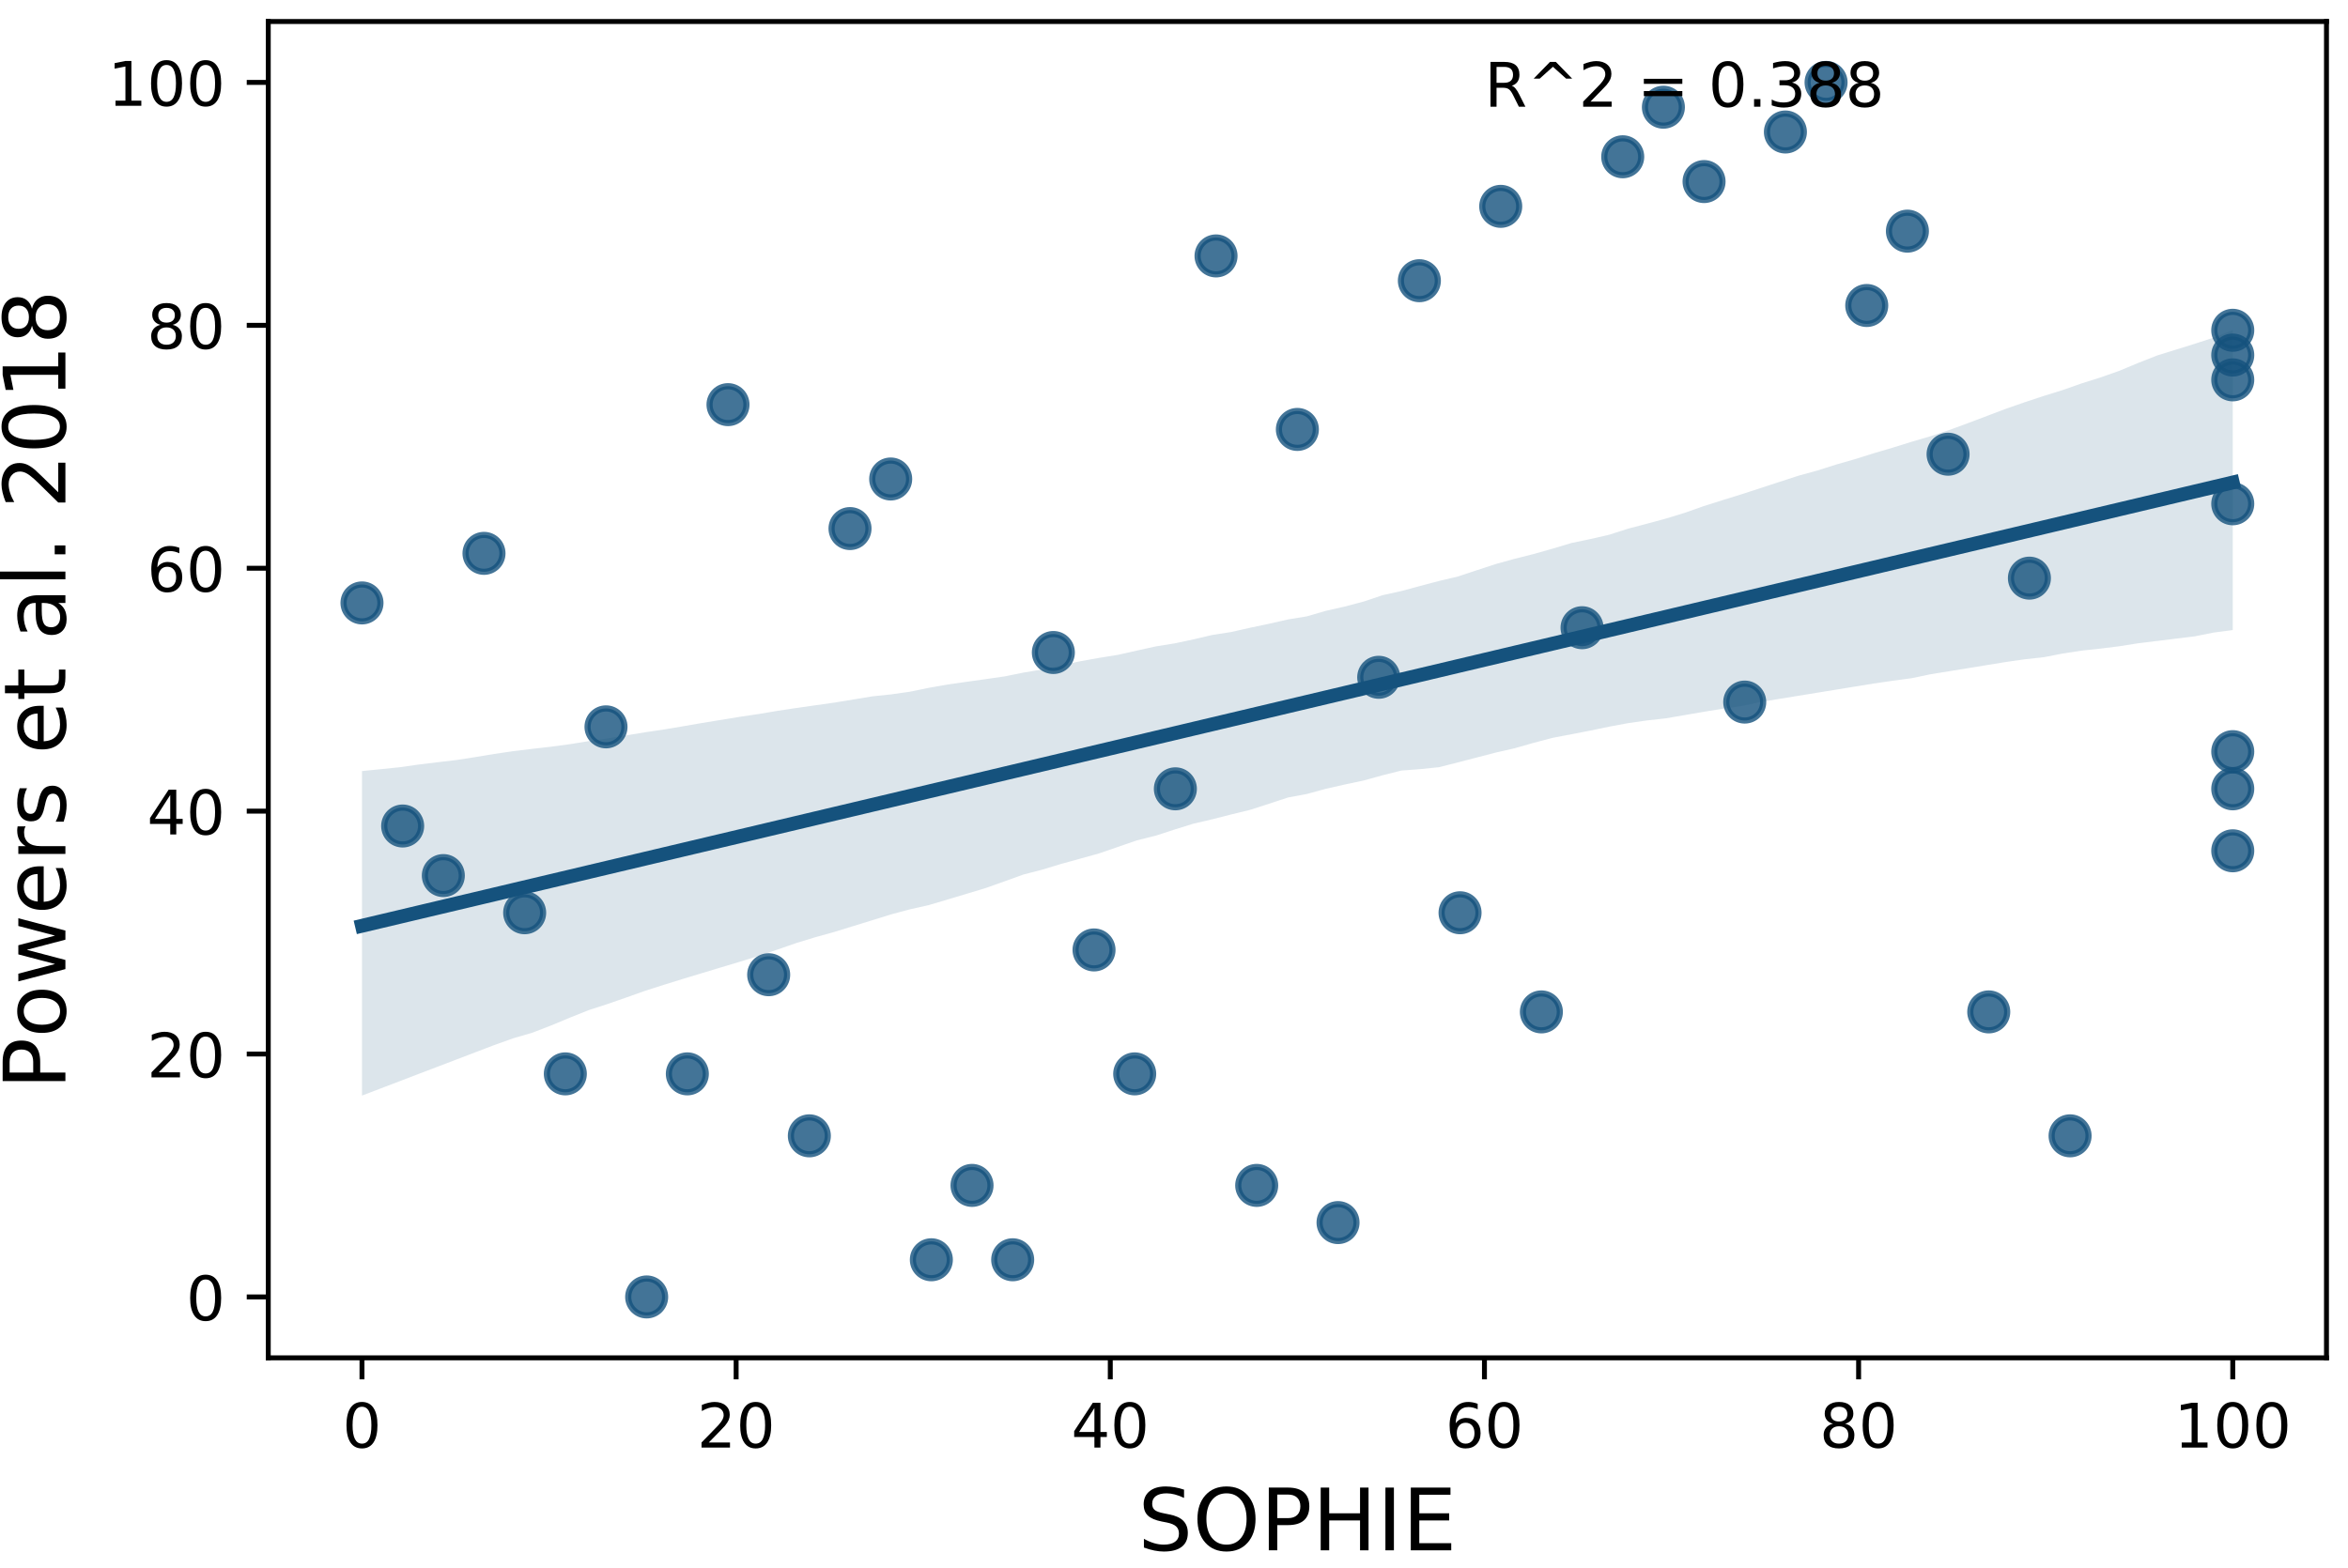 <?xml version="1.0" encoding="utf-8" standalone="no"?>
<!DOCTYPE svg PUBLIC "-//W3C//DTD SVG 1.1//EN"
  "http://www.w3.org/Graphics/SVG/1.1/DTD/svg11.dtd">
<!-- Created with matplotlib (https://matplotlib.org/) -->
<svg height="255.167pt" version="1.1" viewBox="0 0 381.937 255.167" width="381.937pt" xmlns="http://www.w3.org/2000/svg" xmlns:xlink="http://www.w3.org/1999/xlink">
 <defs>
  <style type="text/css">
*{stroke-linecap:butt;stroke-linejoin:round;}
  </style>
 </defs>
 <g id="figure_1">
  <g id="patch_1">
   <path d="M 0 255.167
L 381.937 255.167
L 381.937 0
L 0 0
z
" style="fill:none;"/>
  </g>
  <g id="axes_1">
   <g id="patch_2">
    <path d="M 43.637 220.94
L 378.437 220.94
L 378.437 3.5
L 43.637 3.5
z
" style="fill:none;"/>
   </g>
   <g id="PathCollection_1">
    <defs>
     <path d="M 0 3
C 0.796 3 1.559 2.684 2.121 2.121
C 2.684 1.559 3 0.796 3 0
C 3 -0.796 2.684 -1.559 2.121 -2.121
C 1.559 -2.684 0.796 -3 0 -3
C -0.796 -3 -1.559 -2.684 -2.121 -2.121
C -2.684 -1.559 -3 -0.796 -3 0
C -3 0.796 -2.684 1.559 -2.121 2.121
C -1.559 2.684 -0.796 3 0 3
z
" id="mea4dc1252c" style="stroke:#15527d;stroke-opacity:0.8;"/>
    </defs>
    <g clip-path="url(#p8b0ff0baf2)">
     <use style="fill:#15527d;fill-opacity:0.8;stroke:#15527d;stroke-opacity:0.8;" x="217.652" xlink:href="#mea4dc1252c" y="198.93"/>
     <use style="fill:#15527d;fill-opacity:0.8;stroke:#15527d;stroke-opacity:0.8;" x="118.421" xlink:href="#mea4dc1252c" y="65.84"/>
     <use style="fill:#15527d;fill-opacity:0.8;stroke:#15527d;stroke-opacity:0.8;" x="105.19" xlink:href="#mea4dc1252c" y="211.029"/>
     <use style="fill:#15527d;fill-opacity:0.8;stroke:#15527d;stroke-opacity:0.8;" x="363.191" xlink:href="#mea4dc1252c" y="128.352"/>
     <use style="fill:#15527d;fill-opacity:0.8;stroke:#15527d;stroke-opacity:0.8;" x="151.498" xlink:href="#mea4dc1252c" y="204.98"/>
     <use style="fill:#15527d;fill-opacity:0.8;stroke:#15527d;stroke-opacity:0.8;" x="330.114" xlink:href="#mea4dc1252c" y="94.071"/>
     <use style="fill:#15527d;fill-opacity:0.8;stroke:#15527d;stroke-opacity:0.8;" x="65.498" xlink:href="#mea4dc1252c" y="134.402"/>
     <use style="fill:#15527d;fill-opacity:0.8;stroke:#15527d;stroke-opacity:0.8;" x="363.191" xlink:href="#mea4dc1252c" y="61.807"/>
     <use style="fill:#15527d;fill-opacity:0.8;stroke:#15527d;stroke-opacity:0.8;" x="111.806" xlink:href="#mea4dc1252c" y="174.732"/>
     <use style="fill:#15527d;fill-opacity:0.8;stroke:#15527d;stroke-opacity:0.8;" x="85.344" xlink:href="#mea4dc1252c" y="148.517"/>
     <use style="fill:#15527d;fill-opacity:0.8;stroke:#15527d;stroke-opacity:0.8;" x="257.345" xlink:href="#mea4dc1252c" y="102.137"/>
     <use style="fill:#15527d;fill-opacity:0.8;stroke:#15527d;stroke-opacity:0.8;" x="316.884" xlink:href="#mea4dc1252c" y="73.906"/>
     <use style="fill:#15527d;fill-opacity:0.8;stroke:#15527d;stroke-opacity:0.8;" x="197.806" xlink:href="#mea4dc1252c" y="41.642"/>
     <use style="fill:#15527d;fill-opacity:0.8;stroke:#15527d;stroke-opacity:0.8;" x="171.344" xlink:href="#mea4dc1252c" y="106.17"/>
     <use style="fill:#15527d;fill-opacity:0.8;stroke:#15527d;stroke-opacity:0.8;" x="98.575" xlink:href="#mea4dc1252c" y="118.27"/>
     <use style="fill:#15527d;fill-opacity:0.8;stroke:#15527d;stroke-opacity:0.8;" x="270.576" xlink:href="#mea4dc1252c" y="17.444"/>
     <use style="fill:#15527d;fill-opacity:0.8;stroke:#15527d;stroke-opacity:0.8;" x="125.036" xlink:href="#mea4dc1252c" y="158.6"/>
     <use style="fill:#15527d;fill-opacity:0.8;stroke:#15527d;stroke-opacity:0.8;" x="363.191" xlink:href="#mea4dc1252c" y="81.972"/>
     <use style="fill:#15527d;fill-opacity:0.8;stroke:#15527d;stroke-opacity:0.8;" x="363.191" xlink:href="#mea4dc1252c" y="53.741"/>
     <use style="fill:#15527d;fill-opacity:0.8;stroke:#15527d;stroke-opacity:0.8;" x="277.191" xlink:href="#mea4dc1252c" y="29.543"/>
     <use style="fill:#15527d;fill-opacity:0.8;stroke:#15527d;stroke-opacity:0.8;" x="237.499" xlink:href="#mea4dc1252c" y="148.517"/>
     <use style="fill:#15527d;fill-opacity:0.8;stroke:#15527d;stroke-opacity:0.8;" x="224.268" xlink:href="#mea4dc1252c" y="110.203"/>
     <use style="fill:#15527d;fill-opacity:0.8;stroke:#15527d;stroke-opacity:0.8;" x="336.73" xlink:href="#mea4dc1252c" y="184.814"/>
     <use style="fill:#15527d;fill-opacity:0.8;stroke:#15527d;stroke-opacity:0.8;" x="297.037" xlink:href="#mea4dc1252c" y="13.411"/>
     <use style="fill:#15527d;fill-opacity:0.8;stroke:#15527d;stroke-opacity:0.8;" x="303.653" xlink:href="#mea4dc1252c" y="49.708"/>
     <use style="fill:#15527d;fill-opacity:0.8;stroke:#15527d;stroke-opacity:0.8;" x="290.422" xlink:href="#mea4dc1252c" y="21.477"/>
     <use style="fill:#15527d;fill-opacity:0.8;stroke:#15527d;stroke-opacity:0.8;" x="323.499" xlink:href="#mea4dc1252c" y="164.649"/>
     <use style="fill:#15527d;fill-opacity:0.8;stroke:#15527d;stroke-opacity:0.8;" x="263.96" xlink:href="#mea4dc1252c" y="25.51"/>
     <use style="fill:#15527d;fill-opacity:0.8;stroke:#15527d;stroke-opacity:0.8;" x="310.268" xlink:href="#mea4dc1252c" y="37.609"/>
     <use style="fill:#15527d;fill-opacity:0.8;stroke:#15527d;stroke-opacity:0.8;" x="91.959" xlink:href="#mea4dc1252c" y="174.732"/>
     <use style="fill:#15527d;fill-opacity:0.8;stroke:#15527d;stroke-opacity:0.8;" x="138.267" xlink:href="#mea4dc1252c" y="86.005"/>
     <use style="fill:#15527d;fill-opacity:0.8;stroke:#15527d;stroke-opacity:0.8;" x="78.729" xlink:href="#mea4dc1252c" y="90.038"/>
     <use style="fill:#15527d;fill-opacity:0.8;stroke:#15527d;stroke-opacity:0.8;" x="191.191" xlink:href="#mea4dc1252c" y="128.352"/>
     <use style="fill:#15527d;fill-opacity:0.8;stroke:#15527d;stroke-opacity:0.8;" x="72.113" xlink:href="#mea4dc1252c" y="142.468"/>
     <use style="fill:#15527d;fill-opacity:0.8;stroke:#15527d;stroke-opacity:0.8;" x="230.883" xlink:href="#mea4dc1252c" y="45.675"/>
     <use style="fill:#15527d;fill-opacity:0.8;stroke:#15527d;stroke-opacity:0.8;" x="283.806" xlink:href="#mea4dc1252c" y="114.237"/>
     <use style="fill:#15527d;fill-opacity:0.8;stroke:#15527d;stroke-opacity:0.8;" x="164.729" xlink:href="#mea4dc1252c" y="204.98"/>
     <use style="fill:#15527d;fill-opacity:0.8;stroke:#15527d;stroke-opacity:0.8;" x="131.652" xlink:href="#mea4dc1252c" y="184.814"/>
     <use style="fill:#15527d;fill-opacity:0.8;stroke:#15527d;stroke-opacity:0.8;" x="177.96" xlink:href="#mea4dc1252c" y="154.567"/>
     <use style="fill:#15527d;fill-opacity:0.8;stroke:#15527d;stroke-opacity:0.8;" x="184.575" xlink:href="#mea4dc1252c" y="174.732"/>
     <use style="fill:#15527d;fill-opacity:0.8;stroke:#15527d;stroke-opacity:0.8;" x="363.191" xlink:href="#mea4dc1252c" y="122.303"/>
     <use style="fill:#15527d;fill-opacity:0.8;stroke:#15527d;stroke-opacity:0.8;" x="363.191" xlink:href="#mea4dc1252c" y="57.774"/>
     <use style="fill:#15527d;fill-opacity:0.8;stroke:#15527d;stroke-opacity:0.8;" x="244.114" xlink:href="#mea4dc1252c" y="33.576"/>
     <use style="fill:#15527d;fill-opacity:0.8;stroke:#15527d;stroke-opacity:0.8;" x="250.729" xlink:href="#mea4dc1252c" y="164.649"/>
     <use style="fill:#15527d;fill-opacity:0.8;stroke:#15527d;stroke-opacity:0.8;" x="211.037" xlink:href="#mea4dc1252c" y="69.873"/>
     <use style="fill:#15527d;fill-opacity:0.8;stroke:#15527d;stroke-opacity:0.8;" x="363.191" xlink:href="#mea4dc1252c" y="138.435"/>
     <use style="fill:#15527d;fill-opacity:0.8;stroke:#15527d;stroke-opacity:0.8;" x="158.114" xlink:href="#mea4dc1252c" y="192.88"/>
     <use style="fill:#15527d;fill-opacity:0.8;stroke:#15527d;stroke-opacity:0.8;" x="204.421" xlink:href="#mea4dc1252c" y="192.88"/>
     <use style="fill:#15527d;fill-opacity:0.8;stroke:#15527d;stroke-opacity:0.8;" x="144.883" xlink:href="#mea4dc1252c" y="77.939"/>
     <use style="fill:#15527d;fill-opacity:0.8;stroke:#15527d;stroke-opacity:0.8;" x="58.882" xlink:href="#mea4dc1252c" y="98.104"/>
    </g>
   </g>
   <g id="PolyCollection_1">
    <path clip-path="url(#p8b0ff0baf2)" d="M 58.882 125.464
L 58.882 178.265
L 61.956 177.092
L 65.03 175.917
L 68.104 174.738
L 71.178 173.568
L 74.251 172.394
L 77.325 171.219
L 80.399 170.045
L 83.473 168.946
L 86.547 168.05
L 89.621 166.869
L 92.694 165.586
L 95.768 164.355
L 98.842 163.36
L 101.916 162.29
L 104.99 161.198
L 108.064 160.218
L 111.137 159.264
L 114.211 158.332
L 117.285 157.405
L 120.359 156.482
L 123.433 155.53
L 126.507 154.492
L 129.58 153.425
L 132.654 152.488
L 135.728 151.633
L 138.802 150.685
L 141.876 149.735
L 144.95 148.783
L 148.023 147.957
L 151.097 147.265
L 154.171 146.351
L 157.245 145.429
L 160.319 144.5
L 163.393 143.406
L 166.466 142.3
L 169.54 141.503
L 172.614 140.569
L 175.688 139.722
L 178.762 138.865
L 181.835 137.806
L 184.909 136.744
L 187.983 135.974
L 191.057 134.977
L 194.131 134.02
L 197.205 133.307
L 200.278 132.519
L 203.352 131.772
L 206.426 130.778
L 209.5 129.766
L 212.574 129.19
L 215.648 128.353
L 218.721 127.654
L 221.795 127.003
L 224.869 126.153
L 227.943 125.381
L 231.017 125.148
L 234.091 124.832
L 237.164 124.048
L 240.238 123.249
L 243.312 122.452
L 246.386 121.751
L 249.46 120.872
L 252.534 120.061
L 255.607 119.472
L 258.681 118.878
L 261.755 118.238
L 264.829 117.666
L 267.903 117.223
L 270.977 116.882
L 274.05 116.353
L 277.124 115.823
L 280.198 115.323
L 283.272 114.885
L 286.346 114.232
L 289.42 113.719
L 292.493 113.22
L 295.567 112.72
L 298.641 112.219
L 301.715 111.718
L 304.789 111.217
L 307.862 110.769
L 310.936 110.356
L 314.01 109.713
L 317.084 109.214
L 320.158 108.714
L 323.232 108.213
L 326.305 107.712
L 329.379 107.272
L 332.453 106.937
L 335.527 106.338
L 338.601 105.866
L 341.675 105.536
L 344.748 105.152
L 347.822 104.666
L 350.896 104.289
L 353.97 103.912
L 357.044 103.535
L 360.118 102.918
L 363.191 102.52
L 363.191 53.714
L 363.191 53.714
L 360.118 54.922
L 357.044 55.927
L 353.97 56.883
L 350.896 57.838
L 347.822 59.049
L 344.748 60.332
L 341.675 61.415
L 338.601 62.384
L 335.527 63.469
L 332.453 64.424
L 329.379 65.436
L 326.305 66.508
L 323.232 67.671
L 320.158 68.835
L 317.084 69.966
L 314.01 70.984
L 310.936 71.889
L 307.862 72.845
L 304.789 73.752
L 301.715 74.719
L 298.641 75.599
L 295.567 76.576
L 292.493 77.42
L 289.42 78.421
L 286.346 79.425
L 283.272 80.429
L 280.198 81.381
L 277.124 82.355
L 274.05 83.44
L 270.977 84.381
L 267.903 85.212
L 264.829 86.021
L 261.755 87.01
L 258.681 87.714
L 255.607 88.358
L 252.534 89.279
L 249.46 90.148
L 246.386 90.923
L 243.312 91.774
L 240.238 92.78
L 237.164 93.801
L 234.091 94.528
L 231.017 95.341
L 227.943 96.172
L 224.869 96.853
L 221.795 97.886
L 218.721 98.696
L 215.648 99.396
L 212.574 100.29
L 209.5 100.795
L 206.426 101.495
L 203.352 102.141
L 200.278 102.838
L 197.205 103.315
L 194.131 104.034
L 191.057 104.689
L 187.983 105.184
L 184.909 105.862
L 181.835 106.555
L 178.762 107.05
L 175.688 107.6
L 172.614 108.261
L 169.54 108.931
L 166.466 109.443
L 163.393 110.064
L 160.319 110.506
L 157.245 110.937
L 154.171 111.373
L 151.097 111.917
L 148.023 112.55
L 144.95 112.987
L 141.876 113.309
L 138.802 113.818
L 135.728 114.321
L 132.654 114.757
L 129.58 115.193
L 126.507 115.659
L 123.433 116.175
L 120.359 116.634
L 117.285 117.136
L 114.211 117.638
L 111.137 118.17
L 108.064 118.686
L 104.99 119.145
L 101.916 119.646
L 98.842 120.148
L 95.768 120.591
L 92.694 121.09
L 89.621 121.504
L 86.547 121.851
L 83.473 122.226
L 80.399 122.677
L 77.325 123.188
L 74.251 123.666
L 71.178 124.027
L 68.104 124.401
L 65.03 124.838
L 61.956 125.155
L 58.882 125.464
z
" style="fill:#15527d;fill-opacity:0.15;"/>
   </g>
   <g id="matplotlib.axis_1">
    <g id="xtick_1">
     <g id="line2d_1">
      <defs>
       <path d="M 0 0
L 0 3.5
" id="ma30a623169" style="stroke:#000000;stroke-width:0.8;"/>
      </defs>
      <g>
       <use style="stroke:#000000;stroke-width:0.8;" x="58.882" xlink:href="#ma30a623169" y="220.94"/>
      </g>
     </g>
     <g id="text_1">
      <!-- 0 -->
      <defs>
       <path d="M 31.781 66.406
Q 24.172 66.406 20.328 58.906
Q 16.5 51.422 16.5 36.375
Q 16.5 21.391 20.328 13.891
Q 24.172 6.391 31.781 6.391
Q 39.453 6.391 43.281 13.891
Q 47.125 21.391 47.125 36.375
Q 47.125 51.422 43.281 58.906
Q 39.453 66.406 31.781 66.406
z
M 31.781 74.219
Q 44.047 74.219 50.516 64.516
Q 56.984 54.828 56.984 36.375
Q 56.984 17.969 50.516 8.266
Q 44.047 -1.422 31.781 -1.422
Q 19.531 -1.422 13.062 8.266
Q 6.594 17.969 6.594 36.375
Q 6.594 54.828 13.062 64.516
Q 19.531 74.219 31.781 74.219
z
" id="DejaVuSans-48"/>
      </defs>
      <g transform="translate(55.701 235.538)scale(0.1 -0.1)">
       <use xlink:href="#DejaVuSans-48"/>
      </g>
     </g>
    </g>
    <g id="xtick_2">
     <g id="line2d_2">
      <g>
       <use style="stroke:#000000;stroke-width:0.8;" x="119.744" xlink:href="#ma30a623169" y="220.94"/>
      </g>
     </g>
     <g id="text_2">
      <!-- 20 -->
      <defs>
       <path d="M 19.188 8.297
L 53.609 8.297
L 53.609 0
L 7.328 0
L 7.328 8.297
Q 12.938 14.109 22.625 23.891
Q 32.328 33.688 34.812 36.531
Q 39.547 41.844 41.422 45.531
Q 43.312 49.219 43.312 52.781
Q 43.312 58.594 39.234 62.25
Q 35.156 65.922 28.609 65.922
Q 23.969 65.922 18.812 64.312
Q 13.672 62.703 7.812 59.422
L 7.812 69.391
Q 13.766 71.781 18.938 73
Q 24.125 74.219 28.422 74.219
Q 39.75 74.219 46.484 68.547
Q 53.219 62.891 53.219 53.422
Q 53.219 48.922 51.531 44.891
Q 49.859 40.875 45.406 35.406
Q 44.188 33.984 37.641 27.219
Q 31.109 20.453 19.188 8.297
z
" id="DejaVuSans-50"/>
      </defs>
      <g transform="translate(113.382 235.538)scale(0.1 -0.1)">
       <use xlink:href="#DejaVuSans-50"/>
       <use x="63.623" xlink:href="#DejaVuSans-48"/>
      </g>
     </g>
    </g>
    <g id="xtick_3">
     <g id="line2d_3">
      <g>
       <use style="stroke:#000000;stroke-width:0.8;" x="180.606" xlink:href="#ma30a623169" y="220.94"/>
      </g>
     </g>
     <g id="text_3">
      <!-- 40 -->
      <defs>
       <path d="M 37.797 64.312
L 12.891 25.391
L 37.797 25.391
z
M 35.203 72.906
L 47.609 72.906
L 47.609 25.391
L 58.016 25.391
L 58.016 17.188
L 47.609 17.188
L 47.609 0
L 37.797 0
L 37.797 17.188
L 4.891 17.188
L 4.891 26.703
z
" id="DejaVuSans-52"/>
      </defs>
      <g transform="translate(174.243 235.538)scale(0.1 -0.1)">
       <use xlink:href="#DejaVuSans-52"/>
       <use x="63.623" xlink:href="#DejaVuSans-48"/>
      </g>
     </g>
    </g>
    <g id="xtick_4">
     <g id="line2d_4">
      <g>
       <use style="stroke:#000000;stroke-width:0.8;" x="241.468" xlink:href="#ma30a623169" y="220.94"/>
      </g>
     </g>
     <g id="text_4">
      <!-- 60 -->
      <defs>
       <path d="M 33.016 40.375
Q 26.375 40.375 22.484 35.828
Q 18.609 31.297 18.609 23.391
Q 18.609 15.531 22.484 10.953
Q 26.375 6.391 33.016 6.391
Q 39.656 6.391 43.531 10.953
Q 47.406 15.531 47.406 23.391
Q 47.406 31.297 43.531 35.828
Q 39.656 40.375 33.016 40.375
z
M 52.594 71.297
L 52.594 62.312
Q 48.875 64.062 45.094 64.984
Q 41.312 65.922 37.594 65.922
Q 27.828 65.922 22.672 59.328
Q 17.531 52.734 16.797 39.406
Q 19.672 43.656 24.016 45.922
Q 28.375 48.188 33.594 48.188
Q 44.578 48.188 50.953 41.516
Q 57.328 34.859 57.328 23.391
Q 57.328 12.156 50.688 5.359
Q 44.047 -1.422 33.016 -1.422
Q 20.359 -1.422 13.672 8.266
Q 6.984 17.969 6.984 36.375
Q 6.984 53.656 15.188 63.938
Q 23.391 74.219 37.203 74.219
Q 40.922 74.219 44.703 73.484
Q 48.484 72.75 52.594 71.297
z
" id="DejaVuSans-54"/>
      </defs>
      <g transform="translate(235.105 235.538)scale(0.1 -0.1)">
       <use xlink:href="#DejaVuSans-54"/>
       <use x="63.623" xlink:href="#DejaVuSans-48"/>
      </g>
     </g>
    </g>
    <g id="xtick_5">
     <g id="line2d_5">
      <g>
       <use style="stroke:#000000;stroke-width:0.8;" x="302.33" xlink:href="#ma30a623169" y="220.94"/>
      </g>
     </g>
     <g id="text_5">
      <!-- 80 -->
      <defs>
       <path d="M 31.781 34.625
Q 24.75 34.625 20.719 30.859
Q 16.703 27.094 16.703 20.516
Q 16.703 13.922 20.719 10.156
Q 24.75 6.391 31.781 6.391
Q 38.812 6.391 42.859 10.172
Q 46.922 13.969 46.922 20.516
Q 46.922 27.094 42.891 30.859
Q 38.875 34.625 31.781 34.625
z
M 21.922 38.812
Q 15.578 40.375 12.031 44.719
Q 8.5 49.078 8.5 55.328
Q 8.5 64.062 14.719 69.141
Q 20.953 74.219 31.781 74.219
Q 42.672 74.219 48.875 69.141
Q 55.078 64.062 55.078 55.328
Q 55.078 49.078 51.531 44.719
Q 48 40.375 41.703 38.812
Q 48.828 37.156 52.797 32.312
Q 56.781 27.484 56.781 20.516
Q 56.781 9.906 50.312 4.234
Q 43.844 -1.422 31.781 -1.422
Q 19.734 -1.422 13.25 4.234
Q 6.781 9.906 6.781 20.516
Q 6.781 27.484 10.781 32.312
Q 14.797 37.156 21.922 38.812
z
M 18.312 54.391
Q 18.312 48.734 21.844 45.562
Q 25.391 42.391 31.781 42.391
Q 38.141 42.391 41.719 45.562
Q 45.312 48.734 45.312 54.391
Q 45.312 60.062 41.719 63.234
Q 38.141 66.406 31.781 66.406
Q 25.391 66.406 21.844 63.234
Q 18.312 60.062 18.312 54.391
z
" id="DejaVuSans-56"/>
      </defs>
      <g transform="translate(295.967 235.538)scale(0.1 -0.1)">
       <use xlink:href="#DejaVuSans-56"/>
       <use x="63.623" xlink:href="#DejaVuSans-48"/>
      </g>
     </g>
    </g>
    <g id="xtick_6">
     <g id="line2d_6">
      <g>
       <use style="stroke:#000000;stroke-width:0.8;" x="363.191" xlink:href="#ma30a623169" y="220.94"/>
      </g>
     </g>
     <g id="text_6">
      <!-- 100 -->
      <defs>
       <path d="M 12.406 8.297
L 28.516 8.297
L 28.516 63.922
L 10.984 60.406
L 10.984 69.391
L 28.422 72.906
L 38.281 72.906
L 38.281 8.297
L 54.391 8.297
L 54.391 0
L 12.406 0
z
" id="DejaVuSans-49"/>
      </defs>
      <g transform="translate(353.648 235.538)scale(0.1 -0.1)">
       <use xlink:href="#DejaVuSans-49"/>
       <use x="63.623" xlink:href="#DejaVuSans-48"/>
       <use x="127.246" xlink:href="#DejaVuSans-48"/>
      </g>
     </g>
    </g>
    <g id="text_7">
     <!-- SOPHIE -->
     <defs>
      <path d="M 53.516 70.516
L 53.516 60.891
Q 47.906 63.578 42.922 64.891
Q 37.938 66.219 33.297 66.219
Q 25.25 66.219 20.875 63.094
Q 16.5 59.969 16.5 54.203
Q 16.5 49.359 19.406 46.891
Q 22.312 44.438 30.422 42.922
L 36.375 41.703
Q 47.406 39.594 52.656 34.297
Q 57.906 29 57.906 20.125
Q 57.906 9.516 50.797 4.047
Q 43.703 -1.422 29.984 -1.422
Q 24.812 -1.422 18.969 -0.25
Q 13.141 0.922 6.891 3.219
L 6.891 13.375
Q 12.891 10.016 18.656 8.297
Q 24.422 6.594 29.984 6.594
Q 38.422 6.594 43.016 9.906
Q 47.609 13.234 47.609 19.391
Q 47.609 24.75 44.312 27.781
Q 41.016 30.812 33.5 32.328
L 27.484 33.5
Q 16.453 35.688 11.516 40.375
Q 6.594 45.062 6.594 53.422
Q 6.594 63.094 13.406 68.656
Q 20.219 74.219 32.172 74.219
Q 37.312 74.219 42.625 73.281
Q 47.953 72.359 53.516 70.516
z
" id="DejaVuSans-83"/>
      <path d="M 39.406 66.219
Q 28.656 66.219 22.328 58.203
Q 16.016 50.203 16.016 36.375
Q 16.016 22.609 22.328 14.594
Q 28.656 6.594 39.406 6.594
Q 50.141 6.594 56.422 14.594
Q 62.703 22.609 62.703 36.375
Q 62.703 50.203 56.422 58.203
Q 50.141 66.219 39.406 66.219
z
M 39.406 74.219
Q 54.734 74.219 63.906 63.938
Q 73.094 53.656 73.094 36.375
Q 73.094 19.141 63.906 8.859
Q 54.734 -1.422 39.406 -1.422
Q 24.031 -1.422 14.812 8.828
Q 5.609 19.094 5.609 36.375
Q 5.609 53.656 14.812 63.938
Q 24.031 74.219 39.406 74.219
z
" id="DejaVuSans-79"/>
      <path d="M 19.672 64.797
L 19.672 37.406
L 32.078 37.406
Q 38.969 37.406 42.719 40.969
Q 46.484 44.531 46.484 51.125
Q 46.484 57.672 42.719 61.234
Q 38.969 64.797 32.078 64.797
z
M 9.812 72.906
L 32.078 72.906
Q 44.344 72.906 50.609 67.359
Q 56.891 61.812 56.891 51.125
Q 56.891 40.328 50.609 34.812
Q 44.344 29.297 32.078 29.297
L 19.672 29.297
L 19.672 0
L 9.812 0
z
" id="DejaVuSans-80"/>
      <path d="M 9.812 72.906
L 19.672 72.906
L 19.672 43.016
L 55.516 43.016
L 55.516 72.906
L 65.375 72.906
L 65.375 0
L 55.516 0
L 55.516 34.719
L 19.672 34.719
L 19.672 0
L 9.812 0
z
" id="DejaVuSans-72"/>
      <path d="M 9.812 72.906
L 19.672 72.906
L 19.672 0
L 9.812 0
z
" id="DejaVuSans-73"/>
      <path d="M 9.812 72.906
L 55.906 72.906
L 55.906 64.594
L 19.672 64.594
L 19.672 43.016
L 54.391 43.016
L 54.391 34.719
L 19.672 34.719
L 19.672 8.297
L 56.781 8.297
L 56.781 0
L 9.812 0
z
" id="DejaVuSans-69"/>
     </defs>
     <g transform="translate(185.11 252.256)scale(0.14 -0.14)">
      <use xlink:href="#DejaVuSans-83"/>
      <use x="63.477" xlink:href="#DejaVuSans-79"/>
      <use x="142.188" xlink:href="#DejaVuSans-80"/>
      <use x="202.49" xlink:href="#DejaVuSans-72"/>
      <use x="277.686" xlink:href="#DejaVuSans-73"/>
      <use x="307.178" xlink:href="#DejaVuSans-69"/>
     </g>
    </g>
   </g>
   <g id="matplotlib.axis_2">
    <g id="ytick_1">
     <g id="line2d_7">
      <defs>
       <path d="M 0 0
L -3.5 0
" id="me75775a2c0" style="stroke:#000000;stroke-width:0.8;"/>
      </defs>
      <g>
       <use style="stroke:#000000;stroke-width:0.8;" x="43.637" xlink:href="#me75775a2c0" y="211.029"/>
      </g>
     </g>
     <g id="text_8">
      <!-- 0 -->
      <g transform="translate(30.274 214.828)scale(0.1 -0.1)">
       <use xlink:href="#DejaVuSans-48"/>
      </g>
     </g>
    </g>
    <g id="ytick_2">
     <g id="line2d_8">
      <g>
       <use style="stroke:#000000;stroke-width:0.8;" x="43.637" xlink:href="#me75775a2c0" y="171.505"/>
      </g>
     </g>
     <g id="text_9">
      <!-- 20 -->
      <g transform="translate(23.912 175.305)scale(0.1 -0.1)">
       <use xlink:href="#DejaVuSans-50"/>
       <use x="63.623" xlink:href="#DejaVuSans-48"/>
      </g>
     </g>
    </g>
    <g id="ytick_3">
     <g id="line2d_9">
      <g>
       <use style="stroke:#000000;stroke-width:0.8;" x="43.637" xlink:href="#me75775a2c0" y="131.982"/>
      </g>
     </g>
     <g id="text_10">
      <!-- 40 -->
      <g transform="translate(23.912 135.781)scale(0.1 -0.1)">
       <use xlink:href="#DejaVuSans-52"/>
       <use x="63.623" xlink:href="#DejaVuSans-48"/>
      </g>
     </g>
    </g>
    <g id="ytick_4">
     <g id="line2d_10">
      <g>
       <use style="stroke:#000000;stroke-width:0.8;" x="43.637" xlink:href="#me75775a2c0" y="92.458"/>
      </g>
     </g>
     <g id="text_11">
      <!-- 60 -->
      <g transform="translate(23.912 96.257)scale(0.1 -0.1)">
       <use xlink:href="#DejaVuSans-54"/>
       <use x="63.623" xlink:href="#DejaVuSans-48"/>
      </g>
     </g>
    </g>
    <g id="ytick_5">
     <g id="line2d_11">
      <g>
       <use style="stroke:#000000;stroke-width:0.8;" x="43.637" xlink:href="#me75775a2c0" y="52.935"/>
      </g>
     </g>
     <g id="text_12">
      <!-- 80 -->
      <g transform="translate(23.912 56.734)scale(0.1 -0.1)">
       <use xlink:href="#DejaVuSans-56"/>
       <use x="63.623" xlink:href="#DejaVuSans-48"/>
      </g>
     </g>
    </g>
    <g id="ytick_6">
     <g id="line2d_12">
      <g>
       <use style="stroke:#000000;stroke-width:0.8;" x="43.637" xlink:href="#me75775a2c0" y="13.411"/>
      </g>
     </g>
     <g id="text_13">
      <!-- 100 -->
      <g transform="translate(17.549 17.21)scale(0.1 -0.1)">
       <use xlink:href="#DejaVuSans-49"/>
       <use x="63.623" xlink:href="#DejaVuSans-48"/>
       <use x="127.246" xlink:href="#DejaVuSans-48"/>
      </g>
     </g>
    </g>
    <g id="text_14">
     <!-- Powers et al. 2018 -->
     <defs>
      <path d="M 30.609 48.391
Q 23.391 48.391 19.188 42.75
Q 14.984 37.109 14.984 27.297
Q 14.984 17.484 19.156 11.844
Q 23.344 6.203 30.609 6.203
Q 37.797 6.203 41.984 11.859
Q 46.188 17.531 46.188 27.297
Q 46.188 37.016 41.984 42.703
Q 37.797 48.391 30.609 48.391
z
M 30.609 56
Q 42.328 56 49.016 48.375
Q 55.719 40.766 55.719 27.297
Q 55.719 13.875 49.016 6.219
Q 42.328 -1.422 30.609 -1.422
Q 18.844 -1.422 12.172 6.219
Q 5.516 13.875 5.516 27.297
Q 5.516 40.766 12.172 48.375
Q 18.844 56 30.609 56
z
" id="DejaVuSans-111"/>
      <path d="M 4.203 54.688
L 13.188 54.688
L 24.422 12.016
L 35.594 54.688
L 46.188 54.688
L 57.422 12.016
L 68.609 54.688
L 77.594 54.688
L 63.281 0
L 52.688 0
L 40.922 44.828
L 29.109 0
L 18.5 0
z
" id="DejaVuSans-119"/>
      <path d="M 56.203 29.594
L 56.203 25.203
L 14.891 25.203
Q 15.484 15.922 20.484 11.062
Q 25.484 6.203 34.422 6.203
Q 39.594 6.203 44.453 7.469
Q 49.312 8.734 54.109 11.281
L 54.109 2.781
Q 49.266 0.734 44.188 -0.344
Q 39.109 -1.422 33.891 -1.422
Q 20.797 -1.422 13.156 6.188
Q 5.516 13.812 5.516 26.812
Q 5.516 40.234 12.766 48.109
Q 20.016 56 32.328 56
Q 43.359 56 49.781 48.891
Q 56.203 41.797 56.203 29.594
z
M 47.219 32.234
Q 47.125 39.594 43.094 43.984
Q 39.062 48.391 32.422 48.391
Q 24.906 48.391 20.391 44.141
Q 15.875 39.891 15.188 32.172
z
" id="DejaVuSans-101"/>
      <path d="M 41.109 46.297
Q 39.594 47.172 37.812 47.578
Q 36.031 48 33.891 48
Q 26.266 48 22.188 43.047
Q 18.109 38.094 18.109 28.812
L 18.109 0
L 9.078 0
L 9.078 54.688
L 18.109 54.688
L 18.109 46.188
Q 20.953 51.172 25.484 53.578
Q 30.031 56 36.531 56
Q 37.453 56 38.578 55.875
Q 39.703 55.766 41.062 55.516
z
" id="DejaVuSans-114"/>
      <path d="M 44.281 53.078
L 44.281 44.578
Q 40.484 46.531 36.375 47.5
Q 32.281 48.484 27.875 48.484
Q 21.188 48.484 17.844 46.438
Q 14.5 44.391 14.5 40.281
Q 14.5 37.156 16.891 35.375
Q 19.281 33.594 26.516 31.984
L 29.594 31.297
Q 39.156 29.25 43.188 25.516
Q 47.219 21.781 47.219 15.094
Q 47.219 7.469 41.188 3.016
Q 35.156 -1.422 24.609 -1.422
Q 20.219 -1.422 15.453 -0.562
Q 10.688 0.297 5.422 2
L 5.422 11.281
Q 10.406 8.688 15.234 7.391
Q 20.062 6.109 24.812 6.109
Q 31.156 6.109 34.562 8.281
Q 37.984 10.453 37.984 14.406
Q 37.984 18.062 35.516 20.016
Q 33.062 21.969 24.703 23.781
L 21.578 24.516
Q 13.234 26.266 9.516 29.906
Q 5.812 33.547 5.812 39.891
Q 5.812 47.609 11.281 51.797
Q 16.75 56 26.812 56
Q 31.781 56 36.172 55.266
Q 40.578 54.547 44.281 53.078
z
" id="DejaVuSans-115"/>
      <path id="DejaVuSans-32"/>
      <path d="M 18.312 70.219
L 18.312 54.688
L 36.812 54.688
L 36.812 47.703
L 18.312 47.703
L 18.312 18.016
Q 18.312 11.328 20.141 9.422
Q 21.969 7.516 27.594 7.516
L 36.812 7.516
L 36.812 0
L 27.594 0
Q 17.188 0 13.234 3.875
Q 9.281 7.766 9.281 18.016
L 9.281 47.703
L 2.688 47.703
L 2.688 54.688
L 9.281 54.688
L 9.281 70.219
z
" id="DejaVuSans-116"/>
      <path d="M 34.281 27.484
Q 23.391 27.484 19.188 25
Q 14.984 22.516 14.984 16.5
Q 14.984 11.719 18.141 8.906
Q 21.297 6.109 26.703 6.109
Q 34.188 6.109 38.703 11.406
Q 43.219 16.703 43.219 25.484
L 43.219 27.484
z
M 52.203 31.203
L 52.203 0
L 43.219 0
L 43.219 8.297
Q 40.141 3.328 35.547 0.953
Q 30.953 -1.422 24.312 -1.422
Q 15.922 -1.422 10.953 3.297
Q 6 8.016 6 15.922
Q 6 25.141 12.172 29.828
Q 18.359 34.516 30.609 34.516
L 43.219 34.516
L 43.219 35.406
Q 43.219 41.609 39.141 45
Q 35.062 48.391 27.688 48.391
Q 23 48.391 18.547 47.266
Q 14.109 46.141 10.016 43.891
L 10.016 52.203
Q 14.938 54.109 19.578 55.047
Q 24.219 56 28.609 56
Q 40.484 56 46.344 49.844
Q 52.203 43.703 52.203 31.203
z
" id="DejaVuSans-97"/>
      <path d="M 9.422 75.984
L 18.406 75.984
L 18.406 0
L 9.422 0
z
" id="DejaVuSans-108"/>
      <path d="M 10.688 12.406
L 21 12.406
L 21 0
L 10.688 0
z
" id="DejaVuSans-46"/>
     </defs>
     <g transform="translate(10.638 177.276)rotate(-90)scale(0.14 -0.14)">
      <use xlink:href="#DejaVuSans-80"/>
      <use x="60.256" xlink:href="#DejaVuSans-111"/>
      <use x="121.438" xlink:href="#DejaVuSans-119"/>
      <use x="203.225" xlink:href="#DejaVuSans-101"/>
      <use x="264.748" xlink:href="#DejaVuSans-114"/>
      <use x="305.861" xlink:href="#DejaVuSans-115"/>
      <use x="357.961" xlink:href="#DejaVuSans-32"/>
      <use x="389.748" xlink:href="#DejaVuSans-101"/>
      <use x="451.271" xlink:href="#DejaVuSans-116"/>
      <use x="490.48" xlink:href="#DejaVuSans-32"/>
      <use x="522.268" xlink:href="#DejaVuSans-97"/>
      <use x="583.547" xlink:href="#DejaVuSans-108"/>
      <use x="611.33" xlink:href="#DejaVuSans-46"/>
      <use x="643.117" xlink:href="#DejaVuSans-32"/>
      <use x="674.904" xlink:href="#DejaVuSans-50"/>
      <use x="738.527" xlink:href="#DejaVuSans-48"/>
      <use x="802.15" xlink:href="#DejaVuSans-49"/>
      <use x="865.773" xlink:href="#DejaVuSans-56"/>
     </g>
    </g>
   </g>
   <g id="line2d_13">
    <path clip-path="url(#p8b0ff0baf2)" d="M 58.882 150.637
L 61.956 149.908
L 65.03 149.18
L 68.104 148.451
L 71.178 147.723
L 74.251 146.994
L 77.325 146.266
L 80.399 145.537
L 83.473 144.808
L 86.547 144.08
L 89.621 143.351
L 92.694 142.623
L 95.768 141.894
L 98.842 141.165
L 101.916 140.437
L 104.99 139.708
L 108.064 138.98
L 111.137 138.251
L 114.211 137.523
L 117.285 136.794
L 120.359 136.065
L 123.433 135.337
L 126.507 134.608
L 129.58 133.88
L 132.654 133.151
L 135.728 132.422
L 138.802 131.694
L 141.876 130.965
L 144.95 130.237
L 148.023 129.508
L 151.097 128.779
L 154.171 128.051
L 157.245 127.322
L 160.319 126.594
L 163.393 125.865
L 166.466 125.137
L 169.54 124.408
L 172.614 123.679
L 175.688 122.951
L 178.762 122.222
L 181.835 121.494
L 184.909 120.765
L 187.983 120.036
L 191.057 119.308
L 194.131 118.579
L 197.205 117.851
L 200.278 117.122
L 203.352 116.394
L 206.426 115.665
L 209.5 114.936
L 212.574 114.208
L 215.648 113.479
L 218.721 112.751
L 221.795 112.022
L 224.869 111.293
L 227.943 110.565
L 231.017 109.836
L 234.091 109.108
L 237.164 108.379
L 240.238 107.651
L 243.312 106.922
L 246.386 106.193
L 249.46 105.465
L 252.534 104.736
L 255.607 104.008
L 258.681 103.279
L 261.755 102.55
L 264.829 101.822
L 267.903 101.093
L 270.977 100.365
L 274.05 99.636
L 277.124 98.907
L 280.198 98.179
L 283.272 97.45
L 286.346 96.722
L 289.42 95.993
L 292.493 95.265
L 295.567 94.536
L 298.641 93.807
L 301.715 93.079
L 304.789 92.35
L 307.862 91.622
L 310.936 90.893
L 314.01 90.164
L 317.084 89.436
L 320.158 88.707
L 323.232 87.979
L 326.305 87.25
L 329.379 86.522
L 332.453 85.793
L 335.527 85.064
L 338.601 84.336
L 341.675 83.607
L 344.748 82.879
L 347.822 82.15
L 350.896 81.421
L 353.97 80.693
L 357.044 79.964
L 360.118 79.236
L 363.191 78.507
" style="fill:none;stroke:#15527d;stroke-linecap:square;stroke-width:2.25;"/>
   </g>
   <g id="patch_3">
    <path d="M 43.637 220.94
L 43.637 3.5
" style="fill:none;stroke:#000000;stroke-linecap:square;stroke-linejoin:miter;stroke-width:0.8;"/>
   </g>
   <g id="patch_4">
    <path d="M 378.437 220.94
L 378.437 3.5
" style="fill:none;stroke:#000000;stroke-linecap:square;stroke-linejoin:miter;stroke-width:0.8;"/>
   </g>
   <g id="patch_5">
    <path d="M 43.637 220.94
L 378.437 220.94
" style="fill:none;stroke:#000000;stroke-linecap:square;stroke-linejoin:miter;stroke-width:0.8;"/>
   </g>
   <g id="patch_6">
    <path d="M 43.637 3.5
L 378.437 3.5
" style="fill:none;stroke:#000000;stroke-linecap:square;stroke-linejoin:miter;stroke-width:0.8;"/>
   </g>
   <g id="text_15">
    <!-- R^2 = 0.388 -->
    <defs>
     <path d="M 44.391 34.188
Q 47.562 33.109 50.562 29.594
Q 53.562 26.078 56.594 19.922
L 66.609 0
L 56 0
L 46.688 18.703
Q 43.062 26.031 39.672 28.422
Q 36.281 30.812 30.422 30.812
L 19.672 30.812
L 19.672 0
L 9.812 0
L 9.812 72.906
L 32.078 72.906
Q 44.578 72.906 50.734 67.672
Q 56.891 62.453 56.891 51.906
Q 56.891 45.016 53.688 40.469
Q 50.484 35.938 44.391 34.188
z
M 19.672 64.797
L 19.672 38.922
L 32.078 38.922
Q 39.203 38.922 42.844 42.219
Q 46.484 45.516 46.484 51.906
Q 46.484 58.297 42.844 61.547
Q 39.203 64.797 32.078 64.797
z
" id="DejaVuSans-82"/>
     <path d="M 46.688 72.906
L 73.188 45.703
L 63.375 45.703
L 41.891 64.984
L 20.406 45.703
L 10.594 45.703
L 37.109 72.906
z
" id="DejaVuSans-94"/>
     <path d="M 10.594 45.406
L 73.188 45.406
L 73.188 37.203
L 10.594 37.203
z
M 10.594 25.484
L 73.188 25.484
L 73.188 17.188
L 10.594 17.188
z
" id="DejaVuSans-61"/>
     <path d="M 40.578 39.312
Q 47.656 37.797 51.625 33
Q 55.609 28.219 55.609 21.188
Q 55.609 10.406 48.188 4.484
Q 40.766 -1.422 27.094 -1.422
Q 22.516 -1.422 17.656 -0.516
Q 12.797 0.391 7.625 2.203
L 7.625 11.719
Q 11.719 9.328 16.594 8.109
Q 21.484 6.891 26.812 6.891
Q 36.078 6.891 40.938 10.547
Q 45.797 14.203 45.797 21.188
Q 45.797 27.641 41.281 31.266
Q 36.766 34.906 28.719 34.906
L 20.219 34.906
L 20.219 43.016
L 29.109 43.016
Q 36.375 43.016 40.234 45.922
Q 44.094 48.828 44.094 54.297
Q 44.094 59.906 40.109 62.906
Q 36.141 65.922 28.719 65.922
Q 24.656 65.922 20.016 65.031
Q 15.375 64.156 9.812 62.312
L 9.812 71.094
Q 15.438 72.656 20.344 73.438
Q 25.25 74.219 29.594 74.219
Q 40.828 74.219 47.359 69.109
Q 53.906 64.016 53.906 55.328
Q 53.906 49.266 50.438 45.094
Q 46.969 40.922 40.578 39.312
z
" id="DejaVuSans-51"/>
    </defs>
    <g transform="translate(241.468 17.363)scale(0.1 -0.1)">
     <use xlink:href="#DejaVuSans-82"/>
     <use x="69.482" xlink:href="#DejaVuSans-94"/>
     <use x="153.271" xlink:href="#DejaVuSans-50"/>
     <use x="216.895" xlink:href="#DejaVuSans-32"/>
     <use x="248.682" xlink:href="#DejaVuSans-61"/>
     <use x="332.471" xlink:href="#DejaVuSans-32"/>
     <use x="364.258" xlink:href="#DejaVuSans-48"/>
     <use x="427.881" xlink:href="#DejaVuSans-46"/>
     <use x="459.668" xlink:href="#DejaVuSans-51"/>
     <use x="523.291" xlink:href="#DejaVuSans-56"/>
     <use x="586.914" xlink:href="#DejaVuSans-56"/>
    </g>
   </g>
  </g>
 </g>
 <defs>
  <clipPath id="p8b0ff0baf2">
   <rect height="217.44" width="334.8" x="43.637" y="3.5"/>
  </clipPath>
 </defs>
</svg>
